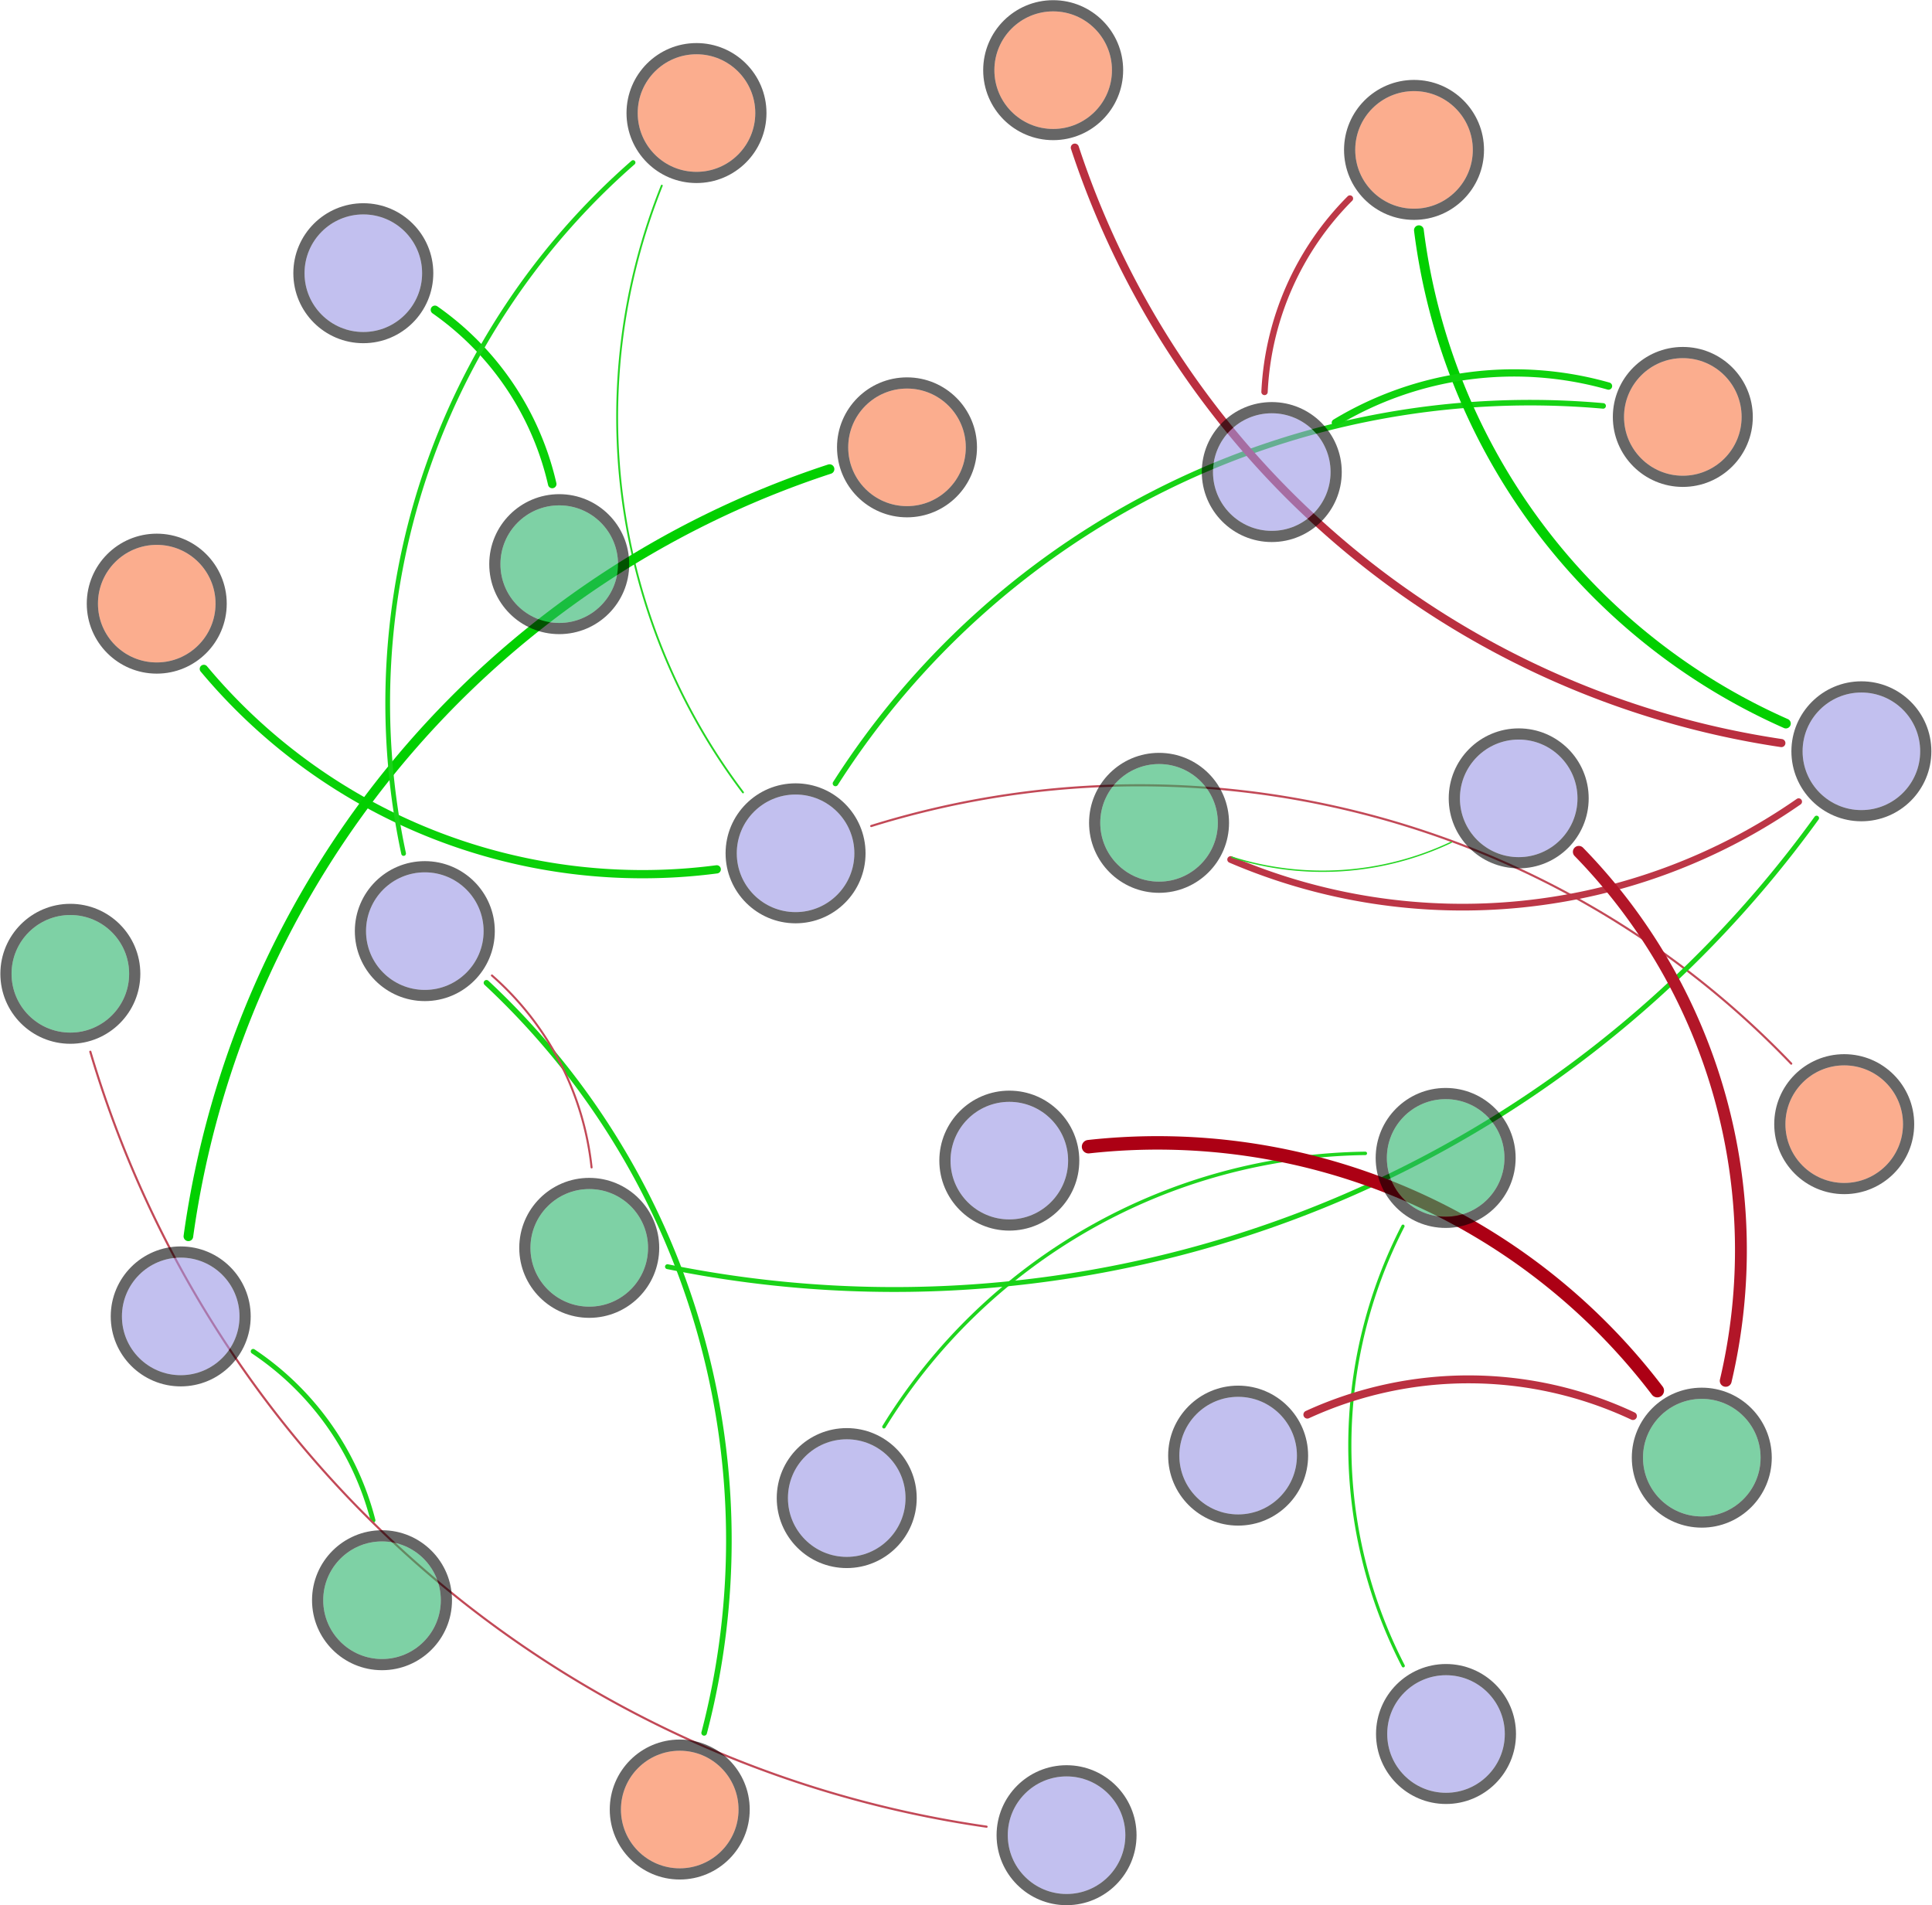 <?xml version="1.0" encoding="UTF-8"?>
<!DOCTYPE svg PUBLIC "-//W3C//DTD SVG 1.1//EN"
    "http://www.w3.org/Graphics/SVG/1.1/DTD/svg11.dtd" >
<svg contentScriptType="text/ecmascript" width="1292.0"
     xmlns:xlink="http://www.w3.org/1999/xlink" zoomAndPan="magnify"
     contentStyleType="text/css"
     viewBox="-653 -635 1292 1274" height="1274.0"
     preserveAspectRatio="xMidYMid meet" xmlns="http://www.w3.org/2000/svg"
     version="1.1">
    <g id="edges">
        <path stroke-linecap="round" fill="none"
              class="id_Archaeal_16S_rRNA id_W-NO_{2}^{-}"
              d="M -61.873,319.103 A 383.84,383.84 0,0 1,260.051,136.28"
              stroke="#1fd41e" stroke-width="2.293" stroke-opacity="1.0"/>
        <path stroke-linecap="round" fill="none"
              class="id_AOA_amoA id_W-NO_{2}^{-}"
              d="M 285.413,478.985 A 321.019,321.019 0,0 1,285.232,184.95"
              stroke="#20d41f" stroke-width="2.095" stroke-opacity="1.0"/>
        <path stroke-linecap="round" fill="none"
              class="id_AOB_amoA id_S-Size-d(0.5)"
              d="M -173.696,-53.652 A 382.224,382.224 0,0 1,-516.69,-187.702"
              stroke="#0ad108" stroke-width="5.513" stroke-opacity="1.0"/>
        <path stroke-linecap="round" fill="none"
              class="id_AOB_amoA id_S-Size-d(0.9)"
              d="M -156.119,-105.101 A 416.205,416.205 0,0 1,-210.425,-510.856"
              stroke="#25d523" stroke-width="1.238" stroke-opacity="1.0"/>
        <path stroke-linecap="round" fill="none" class="id_AOB_amoA id_HIX"
              d="M -70.365,-82.621 A 603.567,603.567 0,0 1,544.856,76.271"
              stroke="#c24957" stroke-width="1.424" stroke-opacity="1.0"/>
        <path stroke-linecap="round" fill="none" class="id_AOB_amoA id_Ⅰ-Area"
              d="M -94.286,-111.081 A 551.016,551.016 0,0 1,419.074,-363.566"
              stroke="#17d315" stroke-width="3.707" stroke-opacity="1.0"/>
        <path stroke-linecap="round" fill="none"
              class="id_nxrA id_S-Size-d(0.1)"
              d="M 541.28,-151.149 A 417.7,417.7 0,0 1,295.863,-481.058"
              stroke="#02d000" stroke-width="6.513" stroke-opacity="1.0"/>
        <path stroke-linecap="round" fill="none" class="id_nxrA id_FI"
              d="M 538.26,-138.094 A 589.014,589.014 0,0 1,65.787,-536.267"
              stroke="#ba2f3f" stroke-width="5.426" stroke-opacity="1.0"/>
        <path stroke-linecap="round" fill="none" class="id_nxrA id_W-TN"
              d="M 561.823,-87.902 A 761.032,761.032 0,0 1,-206.643,212.049"
              stroke="#1ad318" stroke-width="3.256" stroke-opacity="1.0"/>
        <path stroke-linecap="round" fill="none" class="id_nxrA id_W-COD"
              d="M 549.829,-98.906 A 393.423,393.423 0,0 1,169.98,-60.216"
              stroke="#bc3646" stroke-width="4.484" stroke-opacity="1.0"/>
        <path stroke-linecap="round" fill="none" class="id_narG id_W-DO"
              d="M 74.956,131.811 A 419.901,419.901 0,0 1,455.288,294.948"
              stroke="#ac0014" stroke-width="9.0" stroke-opacity="1.0"/>
        <path stroke-linecap="round" fill="none" class="id_nirK id_W-NH_{4}^{+}"
              d="M -362.133,-427.803 A 195.463,195.463 0,0 1,-283.707,-311.337"
              stroke="#09d107" stroke-width="5.683" stroke-opacity="1.0"/>
        <path stroke-linecap="round" fill="none" class="id_nosZ id_S-TN"
              d="M -527.027,191.751 A 631.159,631.159 0,0 1,-98.248,-321.303"
              stroke="#02d000" stroke-width="6.425" stroke-opacity="1.0"/>
        <path stroke-linecap="round" fill="none" class="id_nosZ id_W-T"
              d="M -483.691,268.686 A 193.904,193.904 0,0 1,-403.576,381.64"
              stroke="#1ad318" stroke-width="3.245" stroke-opacity="1.0"/>
        <path stroke-linecap="round" fill="none"
              class="id_norB id_S-Size-d(0.1)"
              d="M 192.639,-372.907 A 196.25,196.25 0,0 1,249.747,-502.243"
              stroke="#bd3847" stroke-width="4.253" stroke-opacity="1.0"/>
        <path stroke-linecap="round" fill="none" class="id_norB id_Ⅰ-Area"
              d="M 239.981,-352.318 A 231.118,231.118 0,0 1,422.678,-376.818"
              stroke="#0fd20d" stroke-width="4.855" stroke-opacity="1.0"/>
        <path stroke-linecap="round" fill="none" class="id_hzsA id_W-DO"
              d="M 402.812,-65.361 A 381.308,381.308 0,0 1,501.052,288.401"
              stroke="#b21628" stroke-width="7.918" stroke-opacity="1.0"/>
        <path stroke-linecap="round" fill="none" class="id_hzsA id_W-COD"
              d="M 317.529,-71.764 A 200.891,200.891 0,0 1,170.748,-61.776"
              stroke="#27d525" stroke-width="0.9" stroke-opacity="1.0"/>
        <path stroke-linecap="round" fill="none" class="id_hzsB id_W-pH"
              d="M 6.753,586.539 A 733.923,733.923 0,0 1,-592.593,68.316"
              stroke="#c24957" stroke-width="1.427" stroke-opacity="1.0"/>
        <path stroke-linecap="round" fill="none" class="id_hzo id_S-Size-d(0.9)"
              d="M -383.092,-64.238 A 480.362,480.362 0,0 1,-229.642,-526.299"
              stroke="#1ad319" stroke-width="3.152" stroke-opacity="1.0"/>
        <path stroke-linecap="round" fill="none"
              class="id_hzo id_S-Size-d((0.9-0.1)/0.5)"
              d="M -327.676,22.22 A 509.708,509.708 0,0 1,-182.109,523.806"
              stroke="#17d315" stroke-width="3.74" stroke-opacity="1.0"/>
        <path stroke-linecap="round" fill="none" class="id_hzo id_W-TN"
              d="M -324.027,17.328 A 198.875,198.875 0,0 1,-257.391,145.692"
              stroke="#c24957" stroke-width="1.358" stroke-opacity="1.0"/>
        <path stroke-linecap="round" fill="none" class="id_nifH id_W-DO"
              d="M 221.276,310.983 A 258.387,258.387 0,0 1,439.005,311.94"
              stroke="#ba3040" stroke-width="5.292" stroke-opacity="1.0"/>
    </g>
    <g id="nodes">
        <circle fill="#9a96e5" r="39.312" fill-opacity="0.6"
                class="id_Archaeal_16S_rRNA" cx="-86.761" cy="366.8"/>
        <circle fill="none" r="43.056" cx="-86.761" cy="366.8"
                stroke="#000000" stroke-opacity="0.6" stroke-width="7.488"/>
        <circle fill="#28b36a" r="39.312" fill-opacity="0.6"
                class="id_W-NO_{2}^{-}" cx="313.764" cy="139.339"/>
        <circle fill="none" r="43.056" cx="313.764" cy="139.339"
                stroke="#000000" stroke-opacity="0.6" stroke-width="7.488"/>
        <circle fill="#9a96e5" r="39.312" fill-opacity="0.6" class="id_AOA_amoA"
                cx="314.001" cy="524.561"/>
        <circle fill="none" r="43.056" cx="314.001" cy="524.561"
                stroke="#000000" stroke-opacity="0.6" stroke-width="7.488"/>
        <circle fill="#9a96e5" r="39.312" fill-opacity="0.6" class="id_AOB_amoA"
                cx="-120.974" cy="-64.367"/>
        <circle fill="none" r="43.056" cx="-120.974" cy="-64.367"
                stroke="#000000" stroke-opacity="0.6" stroke-width="7.488"/>
        <circle fill="#f97743" r="39.312" fill-opacity="0.6"
                class="id_S-Size-d(0.5)" cx="-548.175" cy="-231.326"/>
        <circle fill="none" r="43.056" cx="-548.175" cy="-231.326"
                stroke="#000000" stroke-opacity="0.6" stroke-width="7.488"/>
        <circle fill="#f97743" r="39.312" fill-opacity="0.6"
                class="id_S-Size-d(0.9)" cx="-187.229" cy="-559.398"/>
        <circle fill="none" r="43.056" cx="-187.229" cy="-559.398"
                stroke="#000000" stroke-opacity="0.6" stroke-width="7.488"/>
        <circle fill="#f97743" r="39.312" fill-opacity="0.6" class="id_HIX"
                cx="580.296" cy="116.749"/>
        <circle fill="none" r="43.056" cx="580.296" cy="116.749"
                stroke="#000000" stroke-opacity="0.6" stroke-width="7.488"/>
        <circle fill="#f97743" r="39.312" fill-opacity="0.6" class="id_Ⅰ-Area"
                cx="472.365" cy="-356.188"/>
        <circle fill="none" r="43.056" cx="472.365" cy="-356.188"
                stroke="#000000" stroke-opacity="0.6" stroke-width="7.488"/>
        <circle fill="#9a96e5" r="39.312" fill-opacity="0.6" class="id_nxrA"
                cx="591.778" cy="-132.592"/>
        <circle fill="none" r="43.056" cx="591.778" cy="-132.592"
                stroke="#000000" stroke-opacity="0.6" stroke-width="7.488"/>
        <circle fill="#f97743" r="39.312" fill-opacity="0.6"
                class="id_S-Size-d(0.1)" cx="292.608" cy="-534.76"/>
        <circle fill="none" r="43.056" cx="292.608" cy="-534.76"
                stroke="#000000" stroke-opacity="0.6" stroke-width="7.488"/>
        <circle fill="#f97743" r="39.312" fill-opacity="0.6" class="id_FI"
                cx="51.296" cy="-588.078"/>
        <circle fill="none" r="43.056" cx="51.296" cy="-588.078"
                stroke="#000000" stroke-opacity="0.6" stroke-width="7.488"/>
        <circle fill="#28b36a" r="39.312" fill-opacity="0.6" class="id_W-TN"
                cx="-258.951" cy="199.469"/>
        <circle fill="none" r="43.056" cx="-258.951" cy="199.469"
                stroke="#000000" stroke-opacity="0.6" stroke-width="7.488"/>
        <circle fill="#28b36a" r="39.312" fill-opacity="0.6" class="id_W-COD"
                cx="122.101" cy="-84.752"/>
        <circle fill="none" r="43.056" cx="122.101" cy="-84.752"
                stroke="#000000" stroke-opacity="0.6" stroke-width="7.488"/>
        <circle fill="#9a96e5" r="39.312" fill-opacity="0.6" class="id_narG"
                cx="21.97" cy="141.135"/>
        <circle fill="none" r="43.056" cx="21.97" cy="141.135"
                stroke="#000000" stroke-opacity="0.6" stroke-width="7.488"/>
        <circle fill="#28b36a" r="39.312" fill-opacity="0.6" class="id_W-DO"
                cx="485.05" cy="339.766"/>
        <circle fill="none" r="43.056" cx="485.05" cy="339.766"
                stroke="#000000" stroke-opacity="0.6" stroke-width="7.488"/>
        <circle fill="#9a96e5" r="39.312" fill-opacity="0.6" class="id_nirK"
                cx="-410.033" cy="-452.298"/>
        <circle fill="none" r="43.056" cx="-410.033" cy="-452.298"
                stroke="#000000" stroke-opacity="0.6" stroke-width="7.488"/>
        <circle fill="#28b36a" r="39.312" fill-opacity="0.6"
                class="id_W-NH_{4}^{+}" cx="-279.021" cy="-257.741"/>
        <circle fill="none" r="43.056" cx="-279.021" cy="-257.741"
                stroke="#000000" stroke-opacity="0.6" stroke-width="7.488"/>
        <circle fill="#9a96e5" r="39.312" fill-opacity="0.6" class="id_nosZ"
                cx="-532.145" cy="245.307"/>
        <circle fill="none" r="43.056" cx="-532.145" cy="245.307"
                stroke="#000000" stroke-opacity="0.6" stroke-width="7.488"/>
        <circle fill="#f97743" r="39.312" fill-opacity="0.6" class="id_S-TN"
                cx="-46.452" cy="-335.849"/>
        <circle fill="none" r="43.056" cx="-46.452" cy="-335.849"
                stroke="#000000" stroke-opacity="0.6" stroke-width="7.488"/>
        <circle fill="#28b36a" r="39.312" fill-opacity="0.6" class="id_W-T"
                cx="-397.531" cy="435.099"/>
        <circle fill="none" r="43.056" cx="-397.531" cy="435.099"
                stroke="#000000" stroke-opacity="0.6" stroke-width="7.488"/>
        <circle fill="#9a96e5" r="39.312" fill-opacity="0.6" class="id_norB"
                cx="197.485" cy="-319.326"/>
        <circle fill="none" r="43.056" cx="197.485" cy="-319.326"
                stroke="#000000" stroke-opacity="0.6" stroke-width="7.488"/>
        <circle fill="#9a96e5" r="39.312" fill-opacity="0.6" class="id_hzsA"
                cx="362.615" cy="-101.119"/>
        <circle fill="none" r="43.056" cx="362.615" cy="-101.119"
                stroke="#000000" stroke-opacity="0.6" stroke-width="7.488"/>
        <circle fill="#9a96e5" r="39.312" fill-opacity="0.6" class="id_hzsB"
                cx="60.25" cy="592.236"/>
        <circle fill="none" r="43.056" cx="60.25" cy="592.236"
                stroke="#000000" stroke-opacity="0.6" stroke-width="7.488"/>
        <circle fill="#28b36a" r="39.312" fill-opacity="0.6" class="id_W-pH"
                cx="-605.957" cy="16.202"/>
        <circle fill="none" r="43.056" cx="-605.957" cy="16.202"
                stroke="#000000" stroke-opacity="0.6" stroke-width="7.488"/>
        <circle fill="#9a96e5" r="39.312" fill-opacity="0.6" class="id_hzo"
                cx="-368.906" cy="-12.342"/>
        <circle fill="none" r="43.056" cx="-368.906" cy="-12.342"
                stroke="#000000" stroke-opacity="0.6" stroke-width="7.488"/>
        <circle fill="#f97743" r="39.312" fill-opacity="0.6"
                class="id_S-Size-d((0.9-0.1)/0.5)" cx="-198.432"
                cy="575.07"/>
        <circle fill="none" r="43.056" cx="-198.432" cy="575.07"
                stroke="#000000" stroke-opacity="0.6" stroke-width="7.488"/>
        <circle fill="#9a96e5" r="39.312" fill-opacity="0.6" class="id_nifH"
                cx="174.988" cy="338.404"/>
        <circle fill="none" r="43.056" cx="174.988" cy="338.404"
                stroke="#000000" stroke-opacity="0.6" stroke-width="7.488"/>
    </g>
</svg>